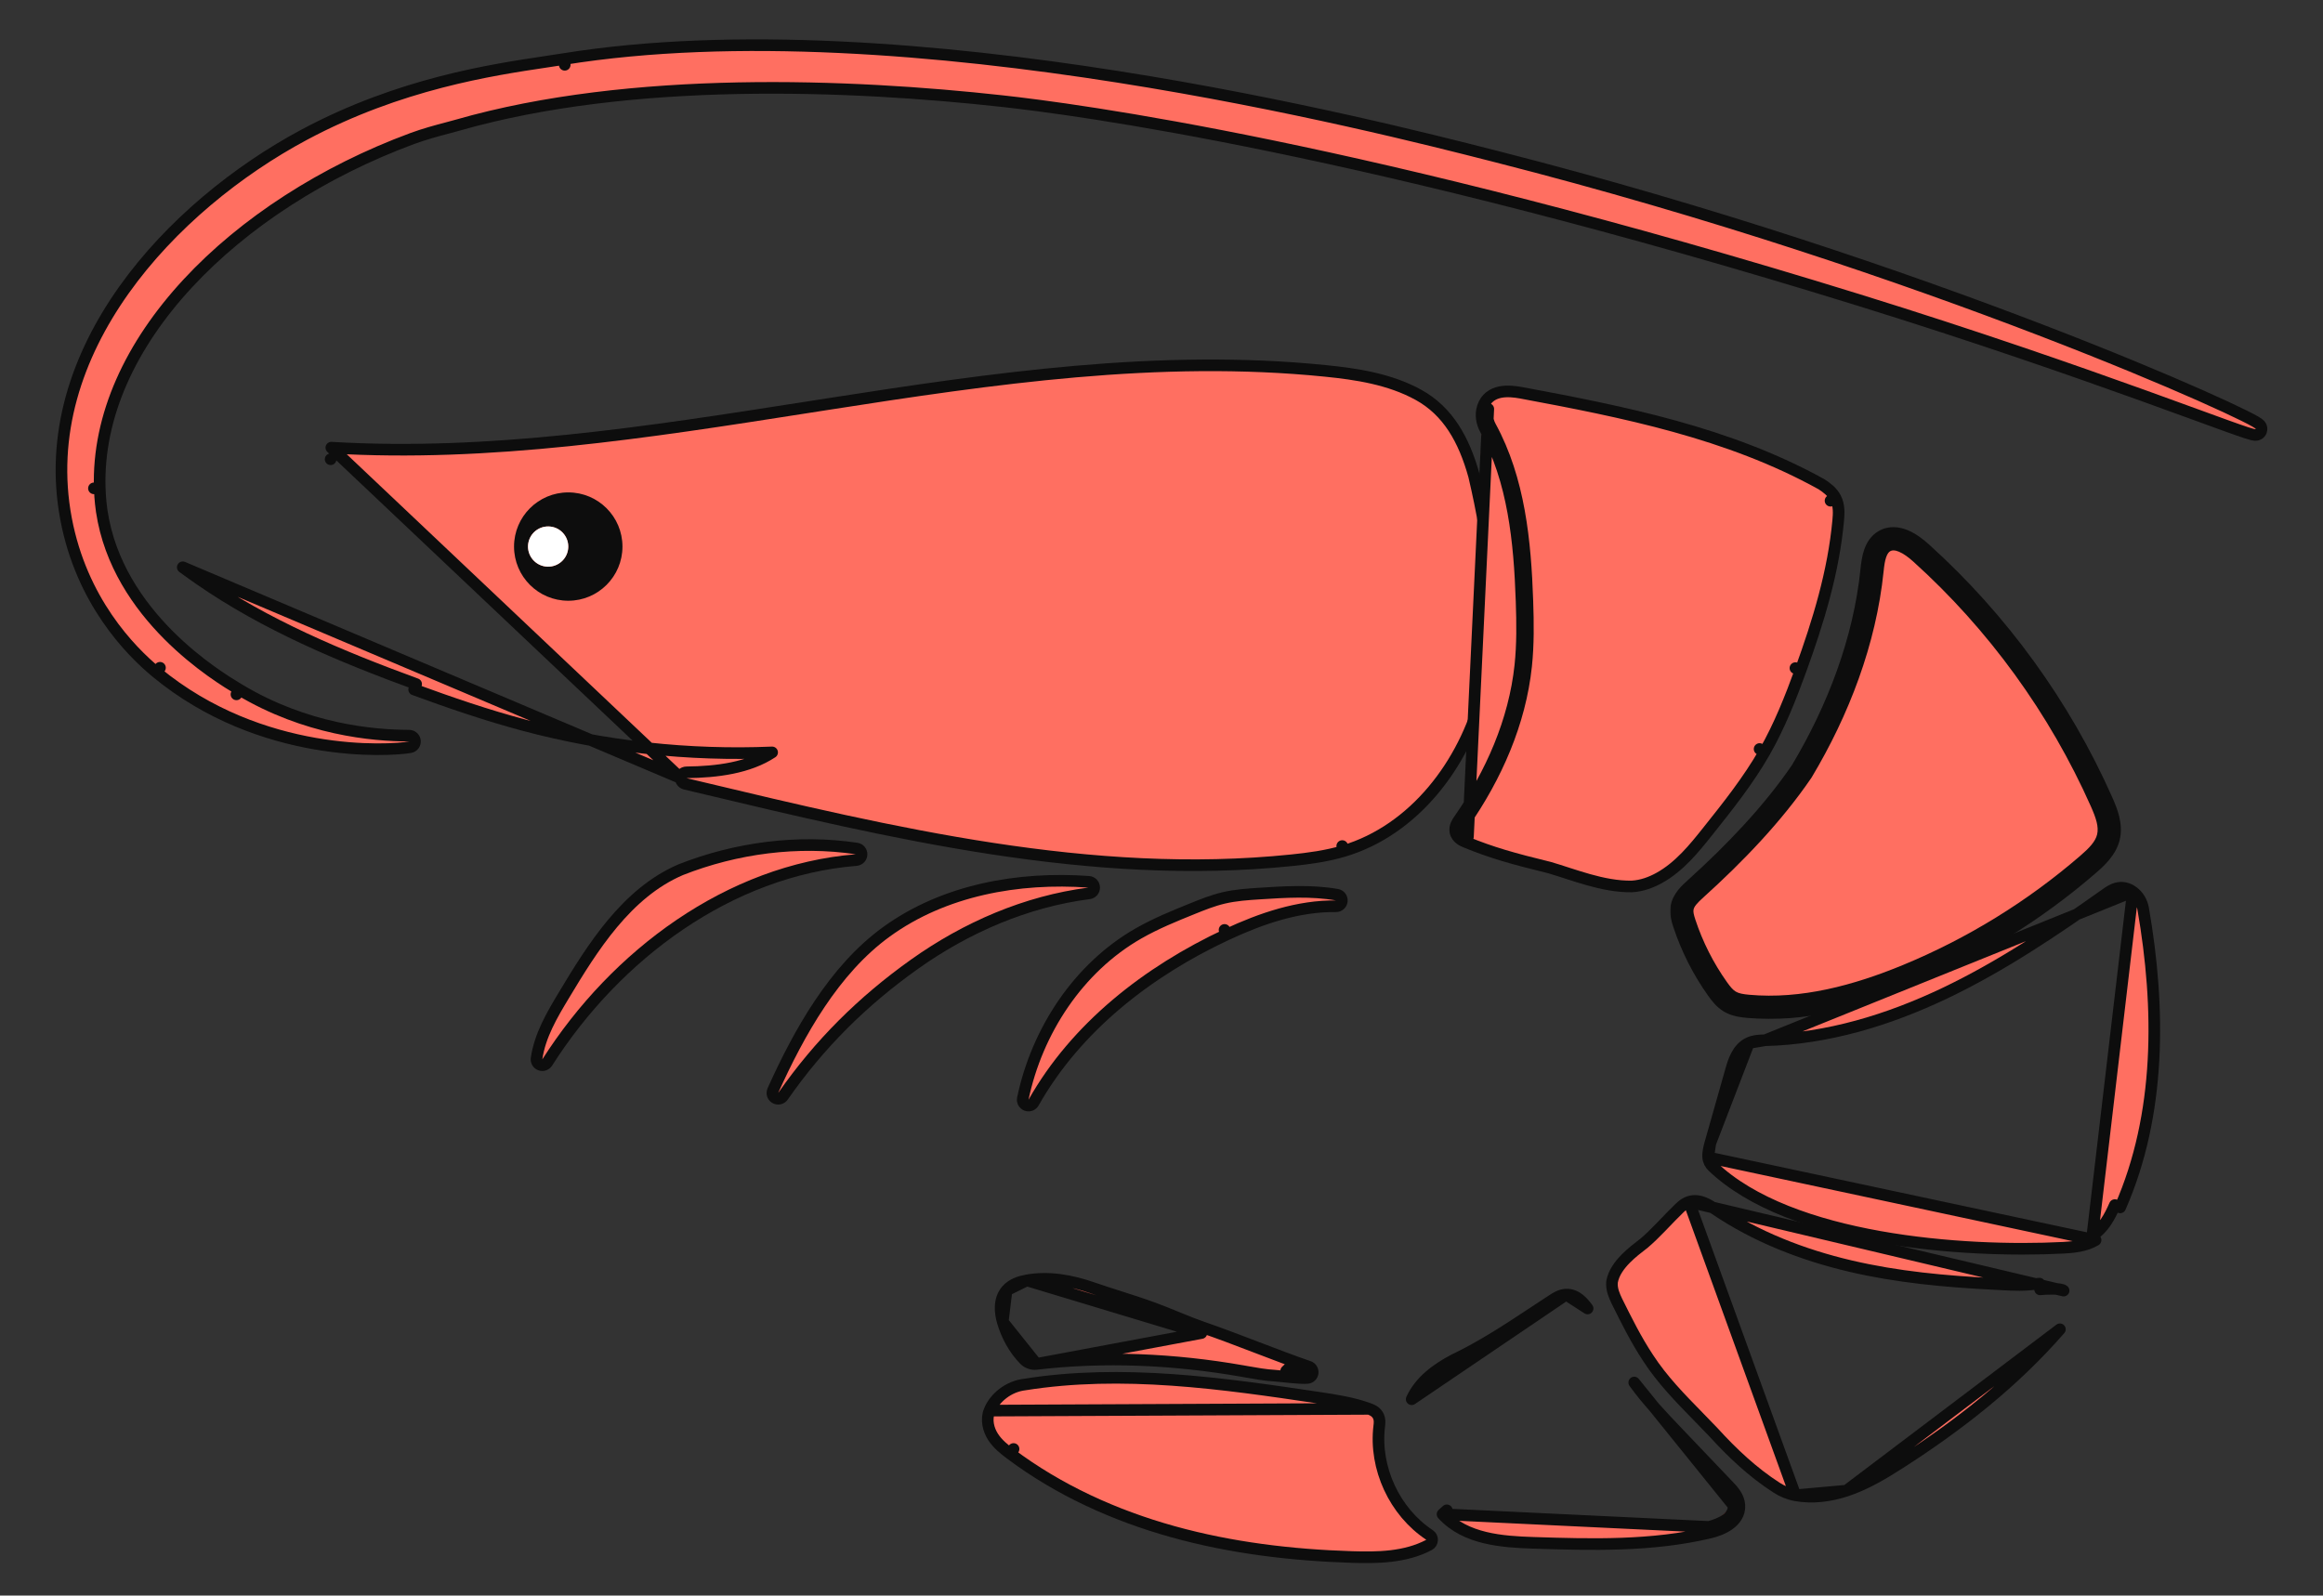 <svg width="1000" height="687" viewBox="0 0 1000 687" fill="none" xmlns="http://www.w3.org/2000/svg">
<rect x="0" y="0" width="1000" height="687" fill="#333333" stroke="none"/>
<path d="M293.025 335.045C293.025 333.675 294.128 332.56 295.498 332.545C308.651 332.404 322.252 330.648 332.384 323.961C296.563 325.468 260.516 321.536 225.866 312.327L225.865 312.327C209.709 308.032 193.899 302.612 178.279 296.888C178.279 296.888 178.279 296.888 178.279 296.888L179.139 294.541C146.629 282.629 114.358 269.141 85.907 249.415C83.475 247.728 81.073 245.998 78.681 244.255L293.025 335.045ZM293.025 335.045V335.047C293.025 336.205 293.819 337.211 294.945 337.479C296.761 337.913 298.578 338.346 300.396 338.781C383.959 358.732 469.983 379.271 555.918 370.419C563.387 369.649 571.038 368.643 578.441 366.435L577.801 364.289L578.441 366.435C608.914 357.345 630.398 328.809 638.2 298.518C646.005 268.215 641.62 234.877 634.555 204.912C634.548 204.88 634.539 204.848 634.53 204.816C630.219 189.318 623.318 177.002 610.582 169.995C598.209 163.187 583.981 161.053 570.449 159.686L570.449 159.686C498.918 152.462 427.372 162.913 356.111 174.036C353.063 174.511 350.016 174.988 346.969 175.465C278.675 186.153 210.65 196.8 142.631 192.752L293.025 335.045ZM142.331 197.743C142.332 197.743 142.333 197.743 142.335 197.743L142.326 197.743L142.331 197.743Z" fill="#FF6F61" stroke="#0D0D0D" stroke-width="5" stroke-linecap="round" stroke-linejoin="round"/>
<path d="M244.625 212.015C231.734 212.015 221.282 222.461 221.282 235.334C221.282 248.207 231.734 258.667 244.625 258.667C257.517 258.667 267.956 248.22 267.956 235.334C267.956 222.448 257.504 212.015 244.625 212.015ZM235.961 243.994C231.173 243.994 227.297 240.121 227.297 235.334C227.297 230.548 231.173 226.674 235.961 226.674C240.75 226.674 244.625 230.561 244.625 235.334C244.625 240.108 240.737 243.994 235.961 243.994Z" fill="#0D0D0D"/>
<path d="M244.394 237.326C245.494 232.672 242.61 228.007 237.953 226.908C233.296 225.809 228.629 228.692 227.53 233.347C226.43 238.002 229.314 242.666 233.971 243.765C238.628 244.864 243.295 241.981 244.394 237.326Z" fill="white"/>
<path d="M293.127 374.437C293.075 374.457 293.023 374.48 292.973 374.503C269.678 384.506 255.035 408.014 242.566 428.821C237.714 436.916 232.428 445.786 230.978 455.786C230.809 456.953 231.477 458.079 232.583 458.489C233.688 458.899 234.929 458.481 235.562 457.486C265.153 410.962 314.008 374.743 368.586 370.322C369.852 370.22 370.84 369.184 370.883 367.915C370.926 366.646 370.011 365.546 368.755 365.358C343.444 361.566 316.88 365.092 293.127 374.437Z" fill="#FF6F61" stroke="#0D0D0D" stroke-width="5" stroke-linecap="round" stroke-linejoin="round"/>
<path d="M446.14 587.27L446.14 587.27C444.183 587.498 442.275 586.784 440.931 585.413L440.93 585.412C436.532 580.923 433.371 574.994 431.659 569.142L446.14 587.27ZM446.14 587.27C475.593 583.832 505.502 585.206 534.776 590.329C535.401 590.438 536.03 590.551 536.665 590.664C540.598 591.366 544.706 592.099 548.86 592.342L548.861 592.342C549.689 592.39 551.005 592.527 552.565 592.689C553.496 592.785 554.513 592.891 555.565 592.992C558.182 593.244 561.175 593.487 562.859 593.309C564.024 593.186 564.948 592.27 565.08 591.105C565.212 589.94 564.517 588.84 563.409 588.459C556.35 586.032 548.59 583.065 540.778 580.079L540.767 580.075C532.979 577.097 525.139 574.1 517.988 571.642L517.183 573.984M446.14 587.27L517.183 573.984M553.666 590.289C556.44 591.309 559.158 592.285 561.783 593.187L562.596 590.823M553.666 590.289L556.044 588.015C558.843 588.285 561.263 588.45 562.333 588.337L562.596 590.823M553.666 590.289C556.977 590.631 560.853 591.007 562.596 590.823M553.666 590.289L562.596 590.823M433.302 555.596L433.302 555.596C435.673 552.824 439.219 551.813 442.019 551.303L433.302 555.596ZM433.302 555.596C429.872 559.606 430.513 565.224 431.659 569.142L433.302 555.596ZM517.183 573.984L517.988 571.642C514.71 570.515 511.308 569.151 507.791 567.717C507.344 567.535 506.896 567.352 506.446 567.168C503.371 565.912 500.216 564.624 497.059 563.449C492.106 561.606 486.693 559.874 481.384 558.175C477.554 556.949 473.778 555.741 470.268 554.521C461.416 551.443 451.621 549.552 442.019 551.303L517.183 573.984Z" fill="#FF6F61" stroke="#0D0D0D" stroke-width="5" stroke-linecap="round" stroke-linejoin="round"/>
<path d="M425.948 607.376L425.948 607.376C428.179 601.842 434.105 596.998 440.995 596.166C482.972 589.446 526.286 595.626 567.831 601.852L567.831 601.852L567.893 601.861C574.962 602.921 582.384 604.035 589.41 606.624L425.948 607.376ZM425.948 607.376C424.369 611.291 425.493 615.585 427.477 618.672C429.451 621.742 432.307 623.992 434.819 625.883M425.948 607.376L589.411 606.624L589.437 606.634C590.278 606.943 592.007 607.579 593.027 609.165L593.027 609.165C593.656 610.144 593.832 611.176 593.863 612.003C593.893 612.768 593.801 613.523 593.737 614.042L593.729 614.108C593.729 614.108 593.729 614.109 593.729 614.109C591.555 632.051 600.291 650.943 615.375 660.912C616.111 661.399 616.536 662.238 616.493 663.12C616.45 664.002 615.945 664.796 615.164 665.208C604.869 670.645 592.827 670.761 581.948 670.416C556.044 669.595 530.046 666.511 504.971 659.532C479.893 652.553 455.704 641.602 434.819 625.883M434.819 625.883L436.313 623.897L434.819 625.883Z" fill="#FF6F61" stroke="#0D0D0D" stroke-width="5" stroke-linecap="round" stroke-linejoin="round"/>
<path d="M748.765 648.125C748.542 644.415 745.868 641.61 744.139 639.796L744.123 639.779L744.122 639.779L733.13 628.25L722.139 616.722C715.499 609.757 708.979 602.909 703.504 595.281L703.504 595.281L746.269 648.276M748.765 648.125L746.269 648.276M748.765 648.125C748.765 648.125 748.765 648.125 748.765 648.125L746.269 648.276M748.765 648.125C748.99 651.858 746.846 654.578 744.377 656.361C741.926 658.131 738.831 659.248 736.169 659.883M746.269 648.276C746.577 653.385 740.571 656.264 735.589 657.451M736.169 659.883C736.169 659.883 736.169 659.883 736.169 659.883L735.589 657.451M736.169 659.883C711.206 665.832 685.261 665.117 660.046 664.303C653.347 664.087 646.04 663.691 639.238 662.045C632.414 660.394 625.914 657.442 620.975 651.981M736.169 659.883L735.589 657.451M735.589 657.451L620.975 651.981M620.975 651.981C620.975 651.981 620.975 651.981 620.975 651.981L622.829 650.304L620.975 651.981ZM674.177 557.423C676.451 557.329 678.351 558.278 679.815 559.432C681.292 560.596 682.496 562.1 683.428 563.399L674.177 557.423ZM674.177 557.423C674.13 557.424 674.084 557.425 674.037 557.428C671.728 557.566 669.79 558.813 668.524 559.628C668.49 559.649 668.457 559.671 668.424 559.692L668.424 559.692L668.412 559.699C665.786 561.408 663.185 563.126 660.594 564.838C649.243 572.338 638.09 579.706 625.888 585.517C625.856 585.532 625.824 585.548 625.793 585.564C618.715 589.311 611.295 594.535 607.699 602.479L674.177 557.423Z" fill="#FF6F61" stroke="#0D0D0D" stroke-width="5" stroke-linecap="round" stroke-linejoin="round"/>
<path d="M727.067 517.495L727.069 517.494C729.379 516.722 731.601 517.139 733.449 517.866C735.269 518.582 736.959 519.694 738.311 520.611L738.311 520.611C755.763 532.455 775.914 540.313 796.594 545.155C816.849 549.898 837.345 551.774 858.286 552.837C859.366 552.892 860.359 552.946 861.287 552.996C867.555 553.337 870.848 553.515 877.925 552.692C877.925 552.692 877.926 552.691 877.926 552.691L878.215 555.175C880.372 554.923 886.995 554.59 888.334 555.703L727.067 517.495ZM727.067 517.495C724.903 518.219 723.316 519.84 722.243 520.938C722.224 520.957 722.205 520.976 722.186 520.995C720.33 522.791 718.515 524.68 716.736 526.532C716.106 527.189 715.48 527.84 714.858 528.482C712.457 530.958 710.074 533.326 707.54 535.447C707.358 535.588 707.166 535.735 706.966 535.888C705.032 537.371 702.315 539.456 699.899 541.897C697.258 544.567 694.628 547.999 693.951 551.942C693.938 552.019 693.929 552.095 693.923 552.173C693.686 555.235 695.003 558.044 695.949 560.064L695.991 560.154C695.999 560.171 696.007 560.188 696.015 560.205L696.049 560.272C700.136 568.513 704.317 576.943 709.522 584.79C715.59 594.131 723.373 602.082 731.034 609.911C733.234 612.158 735.424 614.396 737.56 616.653C745.674 625.57 754.556 634.008 764.876 640.607L764.877 640.607C767.28 642.142 769.977 643.297 772.872 643.827L772.872 643.827M727.067 517.495L772.872 643.827M772.872 643.827C780.245 645.179 787.921 644.15 794.871 641.842M772.872 643.827L794.871 641.842M794.871 641.842C803.208 639.073 810.749 634.524 817.872 629.964C843.093 613.822 866.98 595.113 886.74 572.359L794.871 641.842Z" fill="#FF6F61" stroke="#0D0D0D" stroke-width="5" stroke-linecap="round" stroke-linejoin="round"/>
<path d="M918.137 383.952L918.138 383.953C920.608 385.735 922.1 388.458 922.59 391.283C929.993 433.941 930.312 479.753 912.679 519.885C912.679 519.885 912.678 519.885 912.678 519.885L910.39 518.879C908.183 523.902 905.46 529.076 900.734 531.866L918.137 383.952ZM918.137 383.952C915.78 382.252 913.439 381.918 911.252 382.475C909.298 382.973 907.629 384.158 906.448 384.997L906.419 385.017C906.419 385.018 906.419 385.018 906.419 385.018C884.226 400.772 861.678 415.962 837.304 427.599C812.938 439.232 786.629 447.227 759.845 447.907L759.845 447.907M918.137 383.952L759.845 447.907M759.845 447.907C759.739 447.91 759.63 447.912 759.52 447.915C757.644 447.959 755.124 448.019 752.843 449.08L752.842 449.08M759.845 447.907L752.842 449.08M752.842 449.08C750.344 450.243 748.711 452.257 747.586 454.339C746.473 456.398 745.764 458.704 745.205 460.674C743.721 465.908 742.237 471.142 740.753 476.375L740.734 476.44C739.244 481.695 737.754 486.95 736.263 492.205L736.263 492.206M752.842 449.08L736.263 492.206M736.263 492.206L736.263 492.207M736.263 492.206L736.263 492.207M736.263 492.207C735.795 493.859 735.165 496.084 735.337 498.343L736.263 492.207ZM902.005 534.021C902.038 534.002 902.07 533.981 902.102 533.961L735.337 498.344C735.458 499.941 736.246 501.303 737.248 502.262C754.019 518.313 781.143 527.543 809.114 532.534C837.181 537.543 866.547 538.359 888.234 537.255L888.26 537.254C892.559 536.99 897.665 536.583 902.005 534.021Z" fill="#FF6F61" stroke="#0D0D0D" stroke-width="5" stroke-linecap="round" stroke-linejoin="round"/>
<path d="M638.326 175.256C639.611 171.347 642.576 169.51 645.736 168.857C648.748 168.234 652.076 168.635 654.704 169.104L654.723 169.108C698.86 177.331 744.003 186.303 784.036 208.462C784.092 208.492 784.146 208.525 784.199 208.56C786.212 209.883 788.758 211.689 790.187 214.474L788.002 215.596L790.187 214.474C791.822 217.661 791.561 221.282 791.318 223.973L791.318 223.973C789.3 246.229 782.688 267.737 775.153 288.494L772.894 287.674L775.153 288.494C770.805 300.473 766.044 312.507 759.638 323.742L757.466 322.503L759.638 323.742C752.643 336.008 743.821 347.079 735.181 357.921L735.176 357.927C729.353 365.234 722.963 373.216 714.197 378.051C710.689 379.986 706.697 381.447 702.467 381.681C702.431 381.683 702.395 381.684 702.359 381.685C696.049 381.761 689.792 380.46 683.859 378.796C680.888 377.963 677.966 377.028 675.147 376.118C674.878 376.031 674.611 375.944 674.344 375.858C671.817 375.041 669.382 374.254 667.017 373.563C651.161 369.672 642.427 367.239 630.982 362.569M638.326 175.256C638.318 175.279 638.31 175.302 638.303 175.325C637.248 178.61 637.89 182.039 639.404 184.816L639.404 184.816C651.535 207.081 654.126 233.11 655.005 258.92L655.005 258.92C655.323 268.225 655.437 277.44 654.471 286.536C651.936 310.418 641.904 333.196 628.052 353.076L628.052 353.076C627.723 353.549 627.245 354.244 626.905 355.036C626.555 355.85 626.267 356.947 626.522 358.186L626.522 358.186C626.824 359.652 627.737 360.642 628.573 361.272C629.389 361.887 630.309 362.294 630.982 362.569M638.326 175.256C638.318 175.279 638.311 175.302 638.303 175.325C638.303 175.326 638.303 175.327 638.303 175.327L640.675 176.09M638.326 175.256L640.675 176.09M630.982 362.569L631.926 360.254M630.982 362.569C630.982 362.569 630.982 362.569 630.982 362.569L631.926 360.254M631.926 360.254C630.663 359.739 629.246 359.016 628.971 357.681C628.737 356.548 629.442 355.455 630.103 354.505C644.133 334.37 654.367 311.198 656.957 286.8C657.942 277.521 657.822 268.16 657.504 258.835C656.623 232.986 654.033 206.439 641.599 183.62C640.747 182.057 640.26 180.305 640.284 178.56C639.074 178.365 638.183 177.32 638.183 176.092V176.09H640.675M631.926 360.254L640.675 176.09" fill="#FF6F61" stroke="#0D0D0D" stroke-width="5" stroke-linecap="round" stroke-linejoin="round"/>
<mask id="path-10-outside-1_23_50" maskUnits="userSpaceOnUse" x="718.981" y="225.974" width="195" height="213" fill="black">
<rect fill="white" x="718.981" y="225.974" width="195" height="213"/>
<path d="M775.584 332.172C791.354 305.825 802.746 276.051 805.877 245.508C806.361 240.787 807.145 235.291 811.278 232.955C816.388 230.066 822.543 234.095 826.901 238.025C859.926 267.799 886.604 304.574 904.652 345.202C906.795 350.025 908.859 355.322 907.623 360.452C906.456 365.305 902.578 368.974 898.801 372.241C875.707 392.216 849.378 408.441 821.154 420.105C799.425 429.085 775.985 435.426 752.568 433.304C749.825 433.055 747.003 432.662 744.638 431.25C742.436 429.934 740.819 427.846 739.334 425.755C733.213 417.139 728.389 407.603 725.075 397.568C724.369 395.43 723.724 393.179 724.083 390.957C724.64 387.509 727.439 384.93 730.031 382.588C746.641 367.577 762.949 350.652 775.583 332.172"/>
</mask>
<path d="M775.584 332.172C791.354 305.825 802.746 276.051 805.877 245.508C806.361 240.787 807.145 235.291 811.278 232.955C816.388 230.066 822.543 234.095 826.901 238.025C859.926 267.799 886.604 304.574 904.652 345.202C906.795 350.025 908.859 355.322 907.623 360.452C906.456 365.305 902.578 368.974 898.801 372.241C875.707 392.216 849.378 408.441 821.154 420.105C799.425 429.085 775.985 435.426 752.568 433.304C749.825 433.055 747.003 432.662 744.638 431.25C742.436 429.934 740.819 427.846 739.334 425.755C733.213 417.139 728.389 407.603 725.075 397.568C724.369 395.43 723.724 393.179 724.083 390.957C724.64 387.509 727.439 384.93 730.031 382.588C746.641 367.577 762.949 350.652 775.583 332.172" fill="#FF6F61"/>
<path d="M771.294 329.604C769.876 331.973 770.647 335.044 773.016 336.462C775.385 337.88 778.456 337.109 779.874 334.74L771.294 329.604ZM805.877 245.508L800.903 244.998L800.903 244.998L805.877 245.508ZM811.278 232.955L813.738 237.308L813.739 237.308L811.278 232.955ZM826.901 238.025L823.553 241.738L823.553 241.738L826.901 238.025ZM904.652 345.202L909.222 343.172L909.222 343.172L904.652 345.202ZM907.623 360.452L902.762 359.282L902.762 359.283L907.623 360.452ZM898.801 372.241L902.072 376.023L902.073 376.023L898.801 372.241ZM821.154 420.105L823.064 424.726L823.064 424.726L821.154 420.105ZM752.568 433.304L752.116 438.283L752.117 438.283L752.568 433.304ZM744.638 431.25L742.074 435.542L742.074 435.542L744.638 431.25ZM739.334 425.755L743.411 422.86L743.41 422.859L739.334 425.755ZM725.075 397.568L720.327 399.136L720.327 399.136L725.075 397.568ZM724.083 390.957L719.147 390.159L719.147 390.16L724.083 390.957ZM730.031 382.588L726.678 378.878L726.678 378.878L730.031 382.588ZM779.71 334.993C781.269 332.714 780.684 329.602 778.404 328.044C776.125 326.486 773.013 327.07 771.455 329.35L779.71 334.993ZM779.874 334.74C795.935 307.907 807.63 277.437 810.851 246.018L800.903 244.998C797.861 274.665 786.773 303.743 771.294 329.604L779.874 334.74ZM810.851 246.018C811.094 243.647 811.372 241.613 811.939 239.958C812.487 238.36 813.122 237.656 813.738 237.308L808.817 228.602C805.302 230.59 803.478 233.802 802.479 236.716C801.5 239.574 801.144 242.648 800.903 244.998L810.851 246.018ZM813.739 237.308C814.457 236.902 815.526 236.746 817.444 237.547C819.406 238.366 821.543 239.926 823.553 241.738L830.249 234.311C827.9 232.194 824.781 229.774 821.299 228.319C817.772 226.846 813.209 226.12 808.817 228.603L813.739 237.308ZM823.553 241.738C856.058 271.043 882.319 307.245 900.083 347.232L909.222 343.172C890.889 301.904 863.795 264.555 830.249 234.311L823.553 241.738ZM900.083 347.232C902.298 352.219 903.549 356.015 902.762 359.282L912.484 361.623C914.169 354.628 911.292 347.831 909.222 343.172L900.083 347.232ZM902.762 359.283C902.018 362.375 899.424 365.091 895.53 368.46L902.073 376.023C905.732 372.857 910.893 368.236 912.485 361.622L902.762 359.283ZM895.531 368.46C872.843 388.082 846.973 404.025 819.245 415.484L823.064 424.726C851.783 412.858 878.572 396.349 902.072 376.023L895.531 368.46ZM819.245 415.484C797.847 424.327 775.279 430.341 753.019 428.324L752.117 438.283C776.69 440.51 801.003 433.843 823.064 424.726L819.245 415.484ZM753.02 428.324C750.283 428.076 748.497 427.731 747.203 426.957L742.074 435.542C745.508 437.594 749.367 438.034 752.116 438.283L753.02 428.324ZM747.203 426.957C745.992 426.234 744.897 424.953 743.411 422.86L735.258 428.65C736.741 430.739 738.879 433.633 742.074 435.542L747.203 426.957ZM743.41 422.859C737.578 414.65 732.98 405.561 729.823 396L720.327 399.136C723.798 409.644 728.848 419.628 735.258 428.651L743.41 422.859ZM729.823 396C729.1 393.812 728.877 392.634 729.019 391.754L719.147 390.16C718.572 393.724 719.638 397.049 720.327 399.136L729.823 396ZM729.019 391.754C729.247 390.343 730.487 388.916 733.383 386.297L726.678 378.878C724.392 380.945 720.034 384.674 719.147 390.159L729.019 391.754ZM733.383 386.297C750.147 371.148 766.769 353.925 779.71 334.993L771.455 329.35C759.129 347.38 743.135 364.007 726.678 378.878L733.383 386.297Z" fill="#0D0D0D" mask="url(#path-10-outside-1_23_50)"/>
<path d="M332.715 469.57C332.569 469.893 332.494 470.244 332.494 470.598V470.6C332.494 471.692 333.202 472.657 334.244 472.985C335.286 473.312 336.42 472.925 337.045 472.029C352.737 449.516 371.232 431.152 393.613 415.215C415.934 399.32 441.786 388.134 468.843 384.658C470.117 384.494 471.059 383.392 471.024 382.109C470.988 380.825 469.986 379.777 468.705 379.685C438.446 377.498 406.462 383.187 381.599 401.209C358.969 417.612 343.941 444.687 332.715 469.57Z" fill="#FF6F61" stroke="#0D0D0D" stroke-width="5" stroke-linecap="round" stroke-linejoin="round"/>
<path d="M440.303 473.023C440.05 474.23 440.715 475.441 441.87 475.875C443.024 476.31 444.322 475.837 444.928 474.763C463.198 442.363 494.067 418.253 528.07 402.394L527.139 400.398L528.07 402.394C543.082 395.392 558.955 390.028 575.114 390.208C576.417 390.223 577.512 389.234 577.631 387.937C577.751 386.64 576.854 385.468 575.57 385.245C564.481 383.317 553.175 384.041 542.337 384.739C542.337 384.739 542.337 384.739 542.337 384.739L542.272 384.743C537.195 385.069 531.845 385.413 526.623 386.656C522.014 387.752 517.632 389.519 513.468 391.2L513.468 391.2C505.647 394.358 497.63 397.613 490.117 401.903L490.117 401.903C464.172 416.719 446.384 443.984 440.303 473.023Z" fill="#FF6F61" stroke="#0D0D0D" stroke-width="5" stroke-linecap="round" stroke-linejoin="round"/>
<path d="M176.575 321.729C177.849 321.504 178.742 320.343 178.632 319.054C178.522 317.764 177.445 316.772 176.151 316.766C160.149 316.701 131.707 314.125 103.023 296.921L101.79 298.978L103.023 296.921C98.413 294.157 85.277 286.275 72.437 273.372C59.591 260.462 47.187 242.672 43.798 220.109C43.675 219.285 43.095 215.288 42.936 210.189L40.437 210.267L42.936 210.189C41.963 178.958 56.394 148.432 80.779 122.085C105.156 95.746 139.344 73.749 177.452 59.657L177.452 59.657C182.743 57.7 187.987 56.312 192.322 55.164C193.968 54.728 195.483 54.327 196.82 53.943C271.621 32.439 366.254 36.347 431.394 43.535C462.614 46.98 587.415 63.236 800.171 129.183C850.286 144.718 892.65 159.536 922.556 170.3C931.643 173.57 939.542 176.452 946.178 178.874C950.491 180.448 954.27 181.827 957.497 182.992C961.563 184.46 964.737 185.583 966.918 186.296C967.998 186.65 968.891 186.921 969.547 187.083C969.857 187.159 970.219 187.239 970.561 187.27C970.712 187.284 971.029 187.307 971.396 187.243C971.589 187.209 972.867 186.977 973.379 185.619L973.379 185.619C973.738 184.668 973.422 183.873 973.274 183.572C973.108 183.238 972.905 183.006 972.801 182.894C972.579 182.655 972.333 182.466 972.167 182.345C971.803 182.08 971.32 181.783 970.776 181.47C969.664 180.831 968.03 179.975 965.924 178.93C961.7 176.834 955.443 173.911 947.357 170.322C931.177 163.141 907.614 153.27 878.219 141.983C819.43 119.409 737.275 91.156 644.169 67.431C643.468 67.253 642.73 67.065 641.956 66.867C617.09 60.523 555.158 44.723 481.39 33.101C405.374 21.124 316.563 13.544 242.707 25.429L243.104 27.897L242.707 25.429C240.412 25.798 237.868 26.179 235.098 26.593C211.668 30.097 172.103 36.014 130.986 57.993C102.468 73.237 73.495 96.495 53.307 124.94C33.106 153.403 21.605 187.215 28.43 223.384C35.084 258.645 55.906 280.045 67.272 289.448L68.866 287.522L67.272 289.448C89.877 308.146 115.023 316.59 135.541 320.178C156.022 323.759 172.043 322.527 176.575 321.729Z" fill="#FF6F61" stroke="#0D0D0D" stroke-width="5" stroke-miterlimit="10" stroke-linecap="round" stroke-linejoin="round"/>
</svg>
